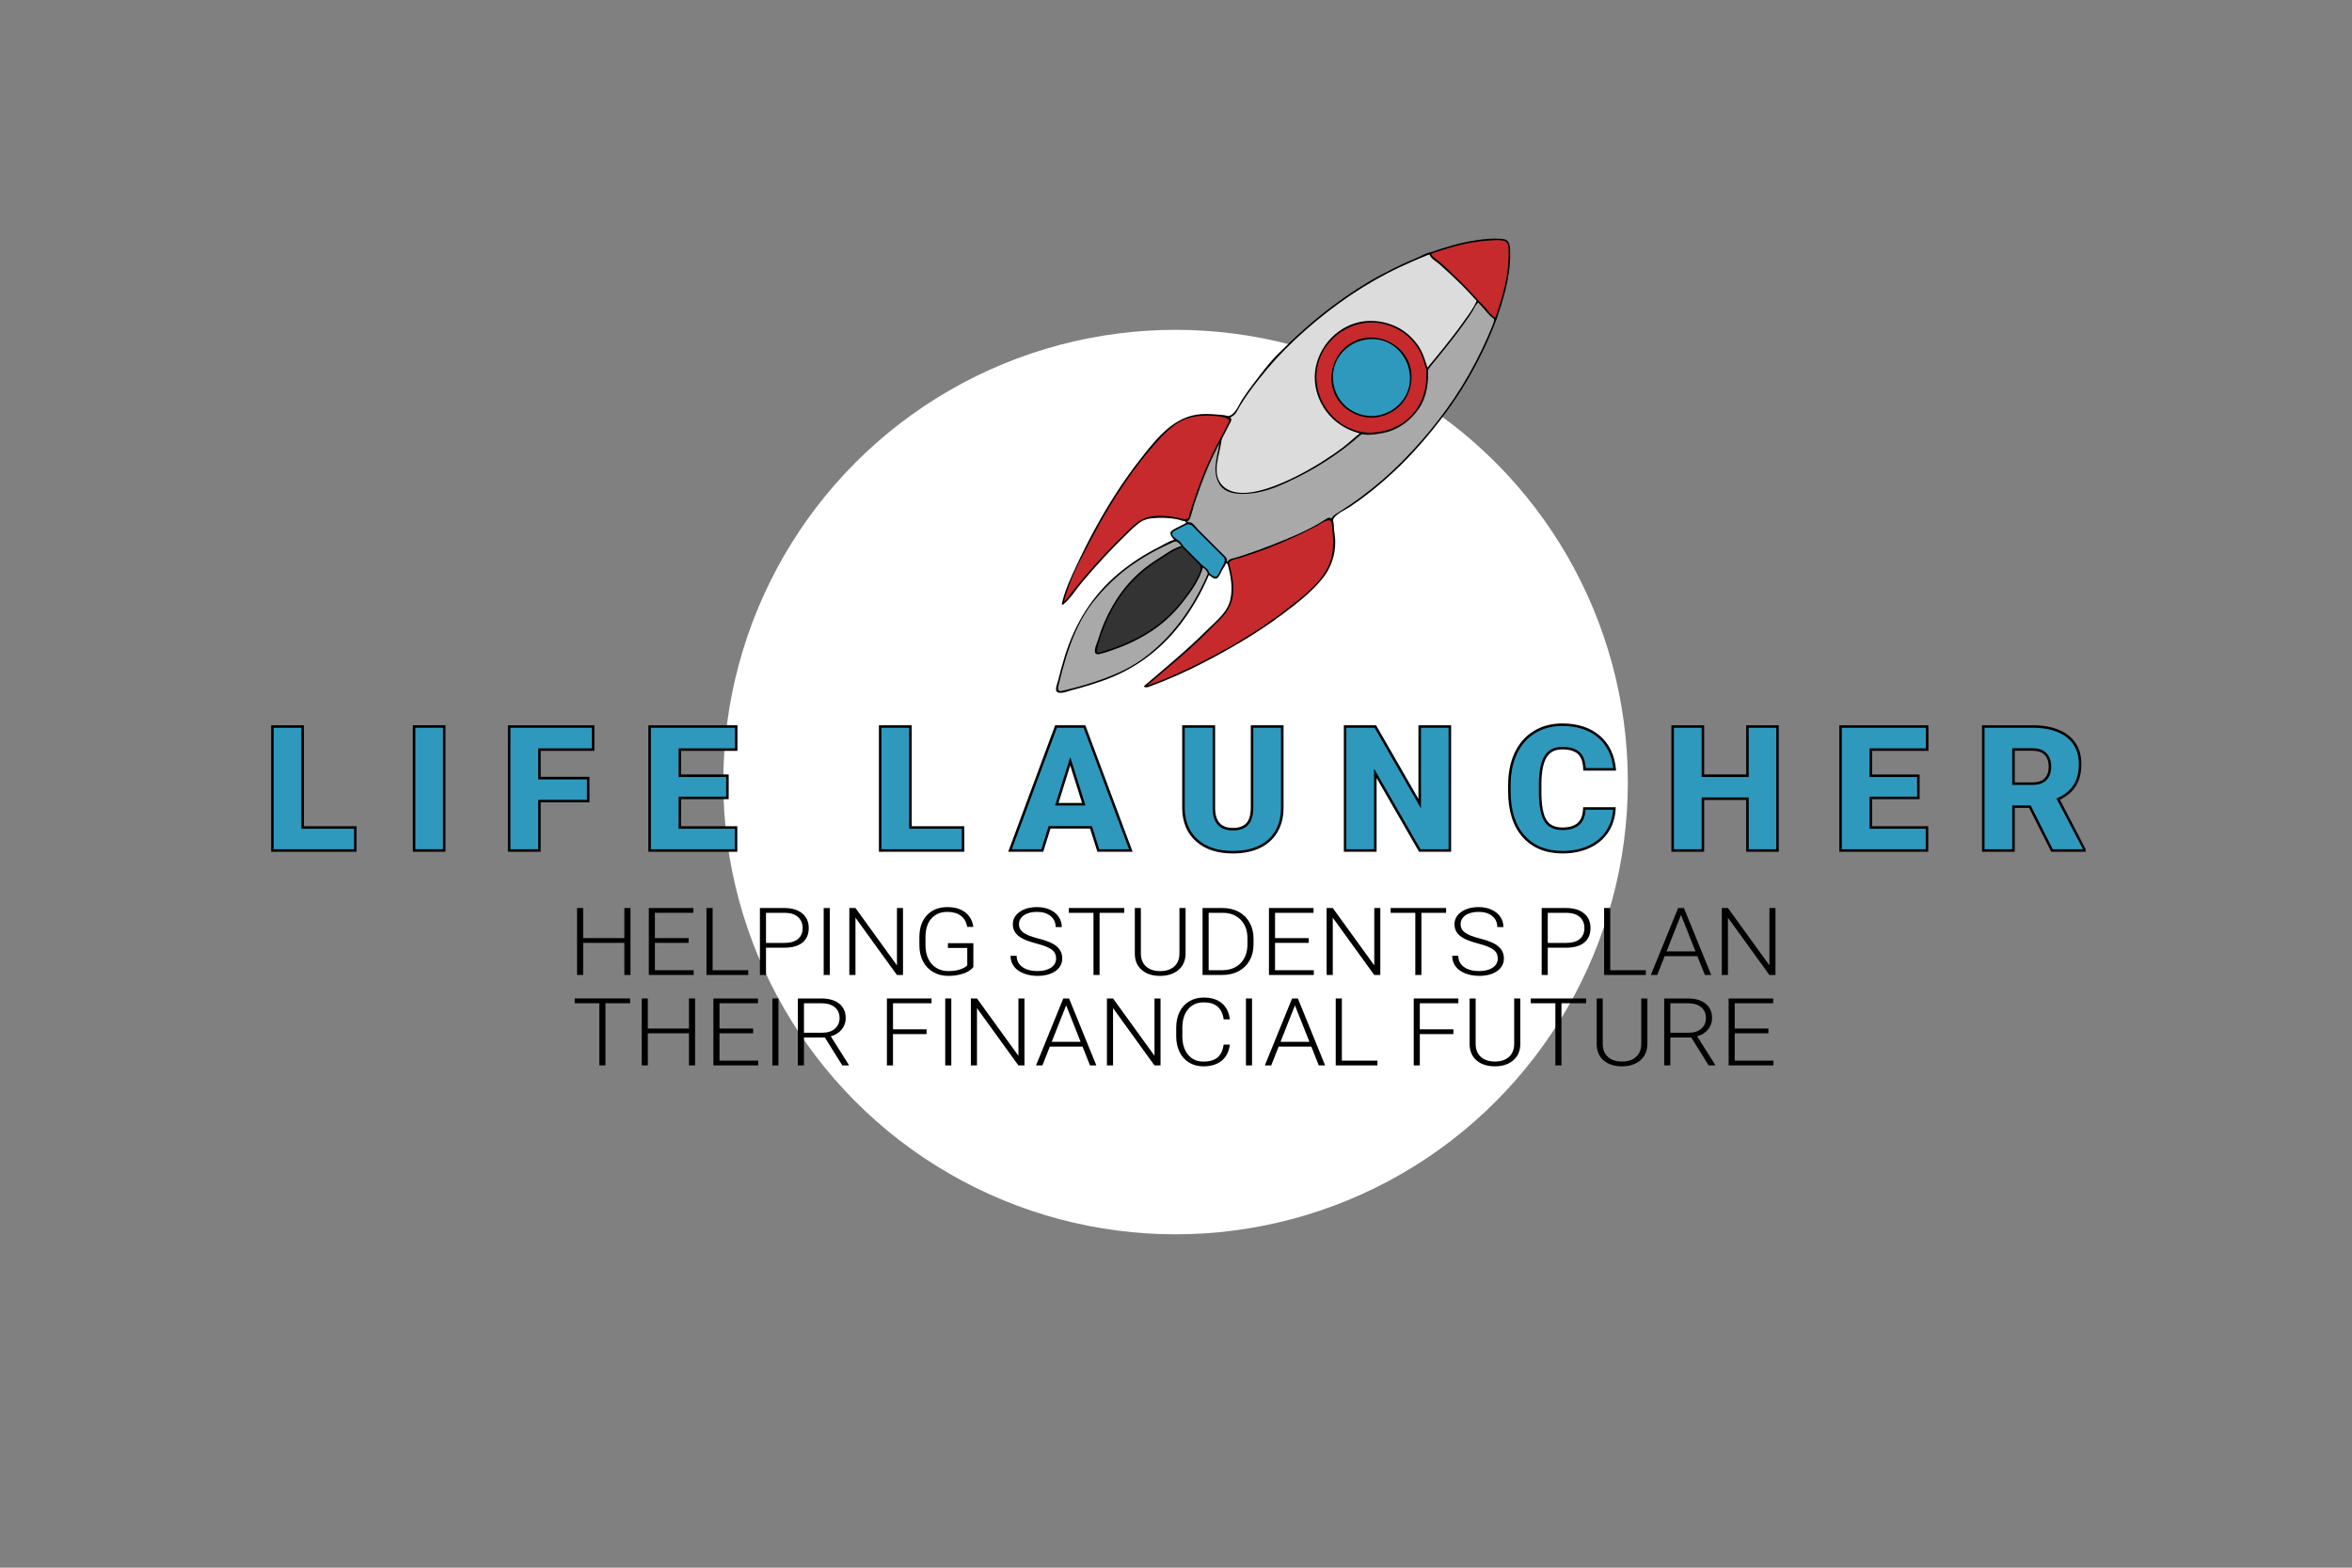 <?xml version="1.0" encoding="utf-8"?>
<!-- Generator: Adobe Illustrator 16.0.0, SVG Export Plug-In . SVG Version: 6.00 Build 0)  -->
<!DOCTYPE svg PUBLIC "-//W3C//DTD SVG 1.1//EN" "http://www.w3.org/Graphics/SVG/1.1/DTD/svg11.dtd">
<svg version="1.1" id="Layer_1" xmlns="http://www.w3.org/2000/svg" xmlns:xlink="http://www.w3.org/1999/xlink" x="0px" y="0px"
	 width="600px" height="400px" viewBox="0 0 600 400" enable-background="new 0 0 600 400" xml:space="preserve">
<rect x="0" y="0" width="600" height="400" fill="#808080" stroke="none"/>
<polygon fill="none" points="599.84,400 0,399.303 0.16,0 600,0.697 "/>
<ellipse fill="#FFFFFF" cx="299.889" cy="199.548" rx="115.375" ry="115.39"/>
<g>
	<g>
		<path fill="#DCDCDC" d="M313.319,106.384c0.727-0.071,1.31-0.261,1.718-1.006c2.855-5.202,6.674-9.706,10.453-14.234
			c7.26-7.382,15.127-13.998,24.092-19.252c4.878-2.858,9.996-5.196,15.244-7.271c4.146,3.207,7.867,6.877,11.516,10.625
			c0.407,0.417,0.801,0.85,0.897,1.462c0.064,0.781-0.42,1.337-0.794,1.939c-3.263,5.254-7.194,10.004-11.108,14.768
			c-0.352,0.427-0.647,1.024-1.39,0.854c-0.738-0.48-0.764-1.317-1.004-2.038c-2.228-6.645-8.952-10.725-15.511-9.399
			c-7.053,1.425-11.865,7.476-11.25,14.597c0.495,5.73,3.679,9.669,9.019,11.849c0.812,0.332,1.813,0.386,2.225,1.38
			c-0.121,0.793-0.768,1.186-1.31,1.618c-6.271,4.986-12.955,9.288-20.459,12.199c-3.101,1.202-6.278,2.009-9.665,1.84
			c-3.861-0.193-6.02-2.398-6.255-6.265c-0.163-2.666,0.712-5.106,1.214-7.63c0.154-1.256,0.818-2.292,1.452-3.347
			C312.9,108.245,313.467,107.434,313.319,106.384z"/>
		<g>
			<path d="M313.373,106.577c1.739-0.25,2.148-1.69,2.989-3.078c1.368-2.261,2.943-4.394,4.568-6.476
				c2.934-3.76,6.061-7.2,9.545-10.454c7.059-6.59,14.866-12.375,23.443-16.833c2.142-1.113,4.334-2.126,6.543-3.093
				c1.275-0.558,2.563-1.086,3.854-1.604c0.997-0.401,2.836,1.724,3.513,2.306c1.761,1.514,3.443,3.117,5.1,4.743
				c0.829,0.814,1.646,1.641,2.459,2.469c0.373,0.38,0.745,0.761,1.109,1.15c1.141,1.218,0.037,2.421-0.543,3.347
				c-2.738,4.367-5.986,8.394-9.246,12.376c-0.647,0.792-1.289,1.59-1.941,2.379c-0.997,1.206-1.798-2.102-1.953-2.501
				c-0.614-1.578-1.563-2.997-2.673-4.266c-4.615-5.288-12.316-5.93-18.078-2.214c-5.735,3.698-7.51,11.147-4.933,17.291
				c1.219,2.909,3.583,5.083,6.313,6.563c0.658,0.358,1.354,0.664,2.061,0.917c0.61,0.22,2.491,0.597,1.13,2.007
				c-0.312,0.324-0.747,0.595-1.099,0.874c-2.023,1.602-4.112,3.118-6.252,4.561c-3.979,2.681-8.206,4.988-12.641,6.825
				c-4.037,1.673-9.774,3.615-13.939,1.366c-3.367-1.818-2.976-6.415-2.3-9.536c0.407-1.89,0.703-3.912,1.634-5.618
				c0.674-1.232,1.532-2.229,1.479-3.693c-0.009-0.258-0.408-0.259-0.399,0c0.075,2.138-1.975,3.868-2.36,5.981
				c-0.403,2.199-1.091,4.309-1.23,6.554c-0.181,2.878,0.908,5.725,3.62,6.981c3.438,1.592,8.104,0.328,11.466-0.826
				c4.23-1.453,8.261-3.575,12.073-5.893c1.896-1.153,3.732-2.404,5.535-3.699c1.666-1.197,3.561-2.416,4.988-3.896
				c0.759-0.786,0.276-1.465-0.476-1.959c-0.644-0.421-1.585-0.58-2.279-0.893c-0.938-0.421-1.816-0.952-2.659-1.534
				c-6.914-4.785-7.095-15.167-1.159-20.755c6.462-6.084,16.657-4.055,21.015,3.372c0.52,0.885,0.921,1.85,1.207,2.834
				c0.136,0.47,0.232,1.149,0.634,1.491c1.034,0.882,1.716-0.256,2.366-1.047c3.04-3.7,6.064-7.412,8.796-11.35
				c0.682-0.981,1.33-1.985,1.965-2.998c0.29-0.462,0.771-1.016,0.8-1.596c0.084-1.729-1.881-3.02-2.971-4.119
				c-1.638-1.648-3.31-3.259-5.029-4.819c-0.86-0.78-1.742-1.536-2.634-2.28c-0.395-0.328-1.442-1.513-1.959-1.513
				c-0.817,0-2.091,0.829-2.852,1.145c-0.943,0.393-1.883,0.802-2.816,1.217c-2.392,1.06-4.736,2.217-7.041,3.452
				c-4.197,2.251-8.188,4.883-12.003,7.727c-5.121,3.815-9.87,8.112-14.367,12.639c-2.131,2.144-3.983,4.688-5.829,7.081
				c-1.044,1.354-2.036,2.747-2.982,4.17c-0.924,1.389-1.852,4.078-3.669,4.34C313.011,106.228,313.12,106.614,313.373,106.577z"/>
		</g>
	</g>
	<g>
		<path fill="#A9A9A9" d="M311.432,112.074c-0.168,2.691-1.412,5.181-1.205,7.986c0.263,3.529,2.2,5.569,5.7,5.747
			c5.468,0.277,10.271-1.851,14.929-4.182c5.941-2.975,11.479-6.648,16.458-11.104c0.781-0.648,1.727-0.435,2.612-0.462
			c7.687-0.242,13.393-5.958,13.626-13.656c0.022-0.761-0.121-1.575,0.513-2.199c4.381-5.299,8.776-10.585,12.396-16.458
			c0.196-0.319,0.314-0.687,0.467-1.032c1.377-0.12,1.566,1.27,2.358,1.892c0.946,0.744,1.66,1.742,2.296,2.775
			c-3.747,9.908-8.917,19.002-15.572,27.249c-7.056,8.963-15.252,16.668-25.025,22.619c-0.665,0.405-1.148,0.802-1.153,1.614
			c-0.767-0.167-1.382,0.203-1.999,0.562c-6.639,3.87-13.714,6.731-21.011,9.077c-1.172,0.377-2.312,0.841-3.485,1.21
			c-0.216-0.135-0.431-0.27-0.646-0.404c-3.062-3.473-6.328-6.738-9.799-9.8c-0.137-0.213-0.271-0.427-0.406-0.641
			c2.171-6.449,4.229-12.942,7.37-19.013C310.218,113.15,310.374,112.192,311.432,112.074z"/>
		<g>
			<path d="M311.231,112.074c-0.333,3.772-2.225,7.431-0.361,11.106c1.482,2.927,5.1,2.994,7.925,2.758
				c4.309-0.358,8.345-2.239,12.161-4.14c4.241-2.113,8.272-4.623,12.058-7.475c0.772-0.582,1.525-1.188,2.273-1.798
				c1.13-0.924,2.194-2.242,3.741-2.278c1.812-0.042,3.478-0.192,5.218-0.743c2.922-0.924,5.394-2.898,7.119-5.402
				c0.873-1.266,1.463-2.71,1.879-4.183c0.201-0.713,0.313-1.446,0.41-2.179c0.227-1.731,0.033-2.77,1.302-4.303
				c3.013-3.645,6.002-7.311,8.744-11.167c0.684-0.96,1.34-1.939,1.983-2.926c0.344-0.525,1.225-2.972,2.297-2.054
				c0.463,0.397,0.709,1.033,1.161,1.458c1.063,0.997,2.452,2.053,1.839,3.639c-1.758,4.53-3.874,8.916-6.271,13.141
				c-4.609,8.129-10.479,15.617-17.05,22.25c-3.259,3.29-6.776,6.318-10.493,9.076c-1.736,1.289-3.532,2.496-5.361,3.65
				c-0.687,0.433-1.388,0.778-1.902,1.415c-0.448,0.553-0.368,0.646-1.185,0.834c-0.862,0.2-1.765,0.946-2.531,1.375
				c-1.026,0.575-2.072,1.117-3.122,1.649c-2.431,1.23-4.926,2.328-7.446,3.352c-2.179,0.884-4.392,1.684-6.616,2.443
				c-1.132,0.386-2.272,0.741-3.401,1.138c-0.579,0.204-1.155,0.417-1.736,0.619c-1.002,0.349-1.682-0.888-2.243-1.509
				c-1.889-2.084-3.874-4.08-5.916-6.013c-0.765-0.724-3.228-2.292-2.838-3.453c0.446-1.328,0.89-2.657,1.339-3.984
				c0.896-2.653,1.834-5.291,2.866-7.895c0.584-1.472,1.22-2.922,1.889-4.358c0.486-1.045,1.228-3.529,2.524-3.849
				c0.25-0.062,0.144-0.448-0.106-0.386c-0.748,0.185-1.079,0.544-1.411,1.233c-0.624,1.293-1.26,2.584-1.854,3.892
				c-1.25,2.746-2.308,5.577-3.314,8.419c-0.534,1.509-1.044,3.027-1.554,4.544c-0.164,0.489-1.199,2.582-0.934,3
				c0.685,1.083,1.733,1.839,2.672,2.707c1.179,1.092,2.324,2.219,3.455,3.362c1.13,1.143,2.226,2.32,3.306,3.511
				c0.221,0.244,1.13,1.525,1.643,1.356c3.029-0.993,6.059-2.029,9.052-3.125c2.772-1.015,5.502-2.149,8.186-3.382
				c1.423-0.655,2.825-1.358,4.213-2.084c1.423-0.745,3.324-2.353,4.993-2.252c0.119,0.007,0.187-0.098,0.2-0.2
				c0.203-1.548,3.053-2.688,4.254-3.489c1.346-0.897,2.656-1.846,3.949-2.817c2.584-1.943,5.043-4.049,7.405-6.255
				c4.781-4.466,9.056-9.467,12.969-14.703c4.147-5.55,7.648-11.567,10.541-17.859c0.636-1.383,1.229-2.785,1.802-4.194
				c0.284-0.699,0.556-1.404,0.824-2.11c0.104-0.271-0.461-0.838-0.589-1.026c-0.722-1.075-1.787-1.809-2.504-2.873
				c-0.454-0.674-0.94-1.006-1.756-1.021c-0.097-0.002-0.158,0.064-0.191,0.147c-0.874,2.112-2.401,4.034-3.722,5.888
				c-1.469,2.065-3.028,4.064-4.61,6.043c-1.473,1.841-2.979,3.654-4.479,5.47c-0.96,1.161-0.561,3.078-0.787,4.491
				c-0.583,3.648-2.705,6.875-5.725,8.964c-1.475,1.02-3.173,1.656-4.913,2.042c-0.988,0.219-2.008,0.301-3.019,0.299
				c-0.57-0.001-1.351-0.094-1.863,0.233c-1.706,1.089-3.19,2.651-4.805,3.887c-1.804,1.382-3.688,2.657-5.61,3.866
				c-3.933,2.472-8.147,4.693-12.508,6.3c-3.592,1.323-9.53,2.902-12.688-0.096c-3.27-3.104-0.698-8.286-0.372-11.975
				C311.655,111.816,311.254,111.819,311.231,112.074z"/>
		</g>
	</g>
	<g>
		<path fill="#C62A2C" d="M381.58,81.381c-1.497-0.613-2.071-2.165-3.202-3.155c-0.522-0.458-0.971-1.005-1.452-1.513
			c-3.372-3.843-7.122-7.297-10.967-10.655c-0.457-0.398-1.199-0.611-1.132-1.437c5.633-1.979,11.338-3.606,17.39-3.517
			c2.33,0.034,2.748,0.522,2.819,2.89C385.216,70.06,383.555,75.749,381.58,81.381z"/>
		<g>
			<path d="M381.682,81.208c-0.913-0.447-1.468-1.107-2.078-1.893c-0.66-0.853-1.453-1.56-2.18-2.357
				c-1.837-2.019-3.695-4-5.663-5.896c-1.822-1.757-3.682-3.644-5.701-5.177c-0.139-0.105-1.474-0.968-0.615-1.267
				c0.751-0.262,1.505-0.511,2.261-0.757c1.317-0.429,2.648-0.812,3.987-1.165c2.854-0.751,5.771-1.224,8.72-1.368
				c1.125-0.055,2.536-0.203,3.602,0.254c0.989,0.424,0.818,2.165,0.835,3.018c0.112,5.746-1.59,11.359-3.461,16.728
				c-0.085,0.245,0.303,0.349,0.388,0.106c1.367-3.925,2.574-7.895,3.16-12.021c0.257-1.796,0.338-3.607,0.302-5.419
				c-0.018-0.858-0.064-1.771-0.62-2.462c-0.439-0.545-1.357-0.575-1.984-0.617c-1.922-0.128-3.928,0.062-5.828,0.342
				c-4.125,0.606-8.102,1.799-12.028,3.171c-0.08,0.028-0.154,0.101-0.147,0.193c0.103,1.272,1.651,1.98,2.519,2.745
				c1.91,1.688,3.78,3.421,5.598,5.21c1.774,1.749,3.397,3.63,5.115,5.433c1.138,1.194,2.108,2.804,3.623,3.544
				C381.71,81.667,381.913,81.322,381.682,81.208z"/>
		</g>
	</g>
	<g>
		<path fill="#C62A2C" d="M311.432,112.074c-3.396,6.023-5.679,12.501-7.793,19.051c-0.209,0.65-0.055,1.644-1.154,1.744
			c-2.881-0.986-5.85-1.073-8.845-0.84c-1.934,0.15-3.356,1.285-4.693,2.539c-6.124,5.738-11.697,11.978-16.885,18.567
			c-0.275,0.351-0.571,0.684-0.988,0.958c0.609-2.883,1.82-5.544,3.023-8.178c4.969-10.881,10.863-21.218,18.462-30.513
			c1.686-2.061,3.576-3.933,5.46-5.816c3.63-3.627,8.055-4.103,12.8-3.556c0.836,0.096,1.667,0.236,2.501,0.354
			c0.807,0.346,0.654,0.824,0.299,1.463C312.845,109.231,312.155,110.662,311.432,112.074z"/>
		<g>
			<path d="M311.259,111.973c-2.597,4.657-4.581,9.593-6.325,14.623c-0.451,1.299-0.881,2.606-1.307,3.914
				c-0.13,0.401-0.236,0.762-0.311,1.174c-0.221,1.246-1.75,0.688-2.52,0.503c-2.35-0.568-5.359-0.815-7.727-0.287
				c-2.116,0.472-3.59,1.88-5.118,3.33c-1.978,1.876-3.892,3.82-5.764,5.802c-1.872,1.979-3.682,4.017-5.454,6.085
				c-0.887,1.035-1.757,2.084-2.621,3.139c-0.991,1.21-1.894,2.703-3.141,3.663c0.098,0.076,0.196,0.151,0.294,0.227
				c1.328-5.875,4.474-11.5,7.243-16.811c2.794-5.359,5.923-10.543,9.401-15.487c1.736-2.468,3.566-4.882,5.525-7.177
				c1.975-2.313,4.192-4.835,6.704-6.567c2.392-1.648,5.33-2.097,8.171-2.058c0.837,0.011,5.935,0.114,5.136,1.699
				C312.731,109.161,311.979,110.56,311.259,111.973c-0.116,0.229,0.229,0.432,0.347,0.202c0.78-1.535,1.596-3.055,2.369-4.592
				c0.173-0.342,0.213-0.916-0.18-1.148c-1.066-0.636-2.758-0.594-3.988-0.708c-1.471-0.134-2.992-0.151-4.457,0.066
				c-6.52,0.967-10.896,6.806-14.709,11.699c-4.196,5.382-7.855,11.165-11.14,17.142c-1.731,3.152-3.334,6.373-4.861,9.628
				c-1.484,3.164-2.984,6.352-3.759,9.776c-0.034,0.152,0.143,0.343,0.294,0.227c1.852-1.425,3.217-3.737,4.712-5.527
				c1.871-2.241,3.806-4.427,5.788-6.57c1.851-2.001,3.763-3.945,5.718-5.844c1.02-0.99,2.034-2.001,3.168-2.862
				c1.465-1.113,3.098-1.264,4.872-1.329c1.568-0.058,3.131,0.058,4.675,0.321c0.938,0.16,1.893,0.734,2.829,0.514
				c0.396-0.093,0.578-0.532,0.699-0.861c0.442-1.193,0.711-2.511,1.115-3.729c1.856-5.574,3.988-11.062,6.854-16.202
				C311.73,111.949,311.385,111.747,311.259,111.973z"/>
		</g>
	</g>
	<g>
		<path fill="#C62A2C" d="M313.333,143.713c-0.012-0.946,0.828-0.902,1.367-1.063c8.113-2.437,15.888-5.665,23.286-9.801
			c0.54-0.301,1.246-1.196,1.842,0.014c0.16,1.281,0.321,2.562,0.478,3.846c0.639,5.255-1.354,9.401-5.115,12.996
			c-8.046,7.687-17.369,13.472-27.145,18.612c-4.866,2.559-9.852,4.864-15.035,6.723c-0.303,0.109-0.574,0.312-0.951,0.082
			c3.49-2.985,6.982-5.943,10.441-8.94c3.091-2.678,5.872-5.68,8.825-8.502c3.27-3.126,3.384-6.93,2.752-10.961
			C313.919,145.702,313.586,144.714,313.333,143.713z"/>
		<g>
			<path d="M313.526,143.766c0.149-0.997,2.197-1.219,2.92-1.445c1.125-0.353,2.242-0.729,3.355-1.113
				c2.408-0.832,4.783-1.756,7.133-2.742c2.003-0.841,3.978-1.751,5.931-2.705c1.059-0.517,2.104-1.059,3.146-1.609
				c0.495-0.261,3.47-2.47,3.686-0.741c0.562,4.518,0.853,8.474-1.622,12.521c-2.33,3.813-6.369,6.774-9.839,9.488
				c-7.516,5.879-15.936,10.671-24.493,14.849c-2.276,1.111-4.591,2.14-6.934,3.101c-1.09,0.447-2.192,0.866-3.297,1.274
				c0.349-0.128-1.176,0.502-0.834,0.21c0.634-0.542,1.269-1.083,1.903-1.625c3.874-3.304,7.831-6.534,11.487-10.082
				c1.675-1.626,3.305-3.298,4.979-4.924c1.258-1.221,2.238-2.47,2.891-4.111c1.322-3.335,0.466-7.138-0.41-10.454
				c-0.066-0.25-0.452-0.144-0.388,0.106c0.78,2.949,1.379,5.892,0.787,8.938c-0.679,3.496-3.687,5.73-6.067,8.107
				c-5.041,5.03-10.533,9.543-15.94,14.167c-0.12,0.102-0.046,0.294,0.088,0.334c0.619,0.188,0.998-0.06,1.612-0.282
				c1.108-0.401,2.205-0.833,3.297-1.274c2.199-0.887,4.359-1.865,6.5-2.885c4.288-2.045,8.473-4.327,12.568-6.732
				c4.012-2.355,7.896-4.92,11.609-7.723c3.428-2.587,6.991-5.384,9.717-8.725c2.212-2.71,3.347-6.001,3.309-9.489
				c-0.012-1.051-0.188-2.102-0.315-3.143c-0.069-0.57,0.012-1.824-0.301-2.298c-0.668-1.016-1.214-0.677-2.116-0.086
				c-4.17,2.731-9.164,4.686-13.776,6.513c-2.188,0.867-4.409,1.65-6.646,2.386c-1.023,0.337-2.058,0.7-3.104,0.951
				c-0.536,0.129-0.843,0.229-1.139,0.69c-0.062,0.138-0.09,0.286-0.08,0.444C313.102,143.913,313.487,144.021,313.526,143.766z"/>
		</g>
	</g>
	<g>
		<path fill="#A9A9A9" d="M308.337,146.375c-2.458,5.837-5.68,11.178-9.976,15.877c-4.367,4.776-9.463,8.439-15.539,10.687
			c-3.764,1.393-7.601,2.573-11.522,3.442c-0.774,0.172-2.005,0.628-1.582-1.087c1.868-7.565,3.873-15.082,8.711-21.432
			c5.311-6.97,12.171-11.935,20.152-15.428c0.416-0.182,0.823-0.384,1.234-0.577c1.375-0.383,1.799,0.44,1.99,1.563
			c-2.989,1.926-6.167,3.553-8.966,5.787c-4.664,3.721-8.28,8.235-10.42,13.824c-0.872,2.278-2.194,4.437-2.244,7.218
			c6.243-1.914,12.158-4.2,16.965-8.714c3.635-3.414,6.575-7.334,8.771-11.812c0.228-0.462,0.419-0.956,0.835-1.303
			C307.909,144.558,308.699,144.999,308.337,146.375z"/>
		<g>
			<path d="M308.164,146.275c-3.663,8.6-9.159,16.47-16.824,21.951c-3.821,2.732-8.111,4.452-12.55,5.901
				c-2.289,0.747-4.612,1.381-6.955,1.93c-0.363,0.085-0.727,0.166-1.09,0.25c-0.952,0.22-0.862-0.842-0.703-1.486
				c0.304-1.23,0.618-2.458,0.943-3.682c1.198-4.507,2.686-8.939,4.926-13.044c2.18-3.992,5.241-7.48,8.597-10.525
				c3.264-2.961,6.981-5.387,10.889-7.406c0.922-0.477,1.862-0.917,2.808-1.344c0.435-0.197,0.87-0.389,1.301-0.593
				c0.639-0.304,2.99,0.517,1.725,1.324c-2.052,1.309-4.182,2.491-6.214,3.831c-3.868,2.55-7.222,5.907-9.796,9.753
				c-1.319,1.969-2.304,4.103-3.174,6.299c-0.897,2.265-1.952,4.334-2.072,6.816c-0.006,0.128,0.133,0.23,0.253,0.193
				c5.676-1.752,11.223-3.903,15.863-7.71c2.392-1.962,4.467-4.347,6.309-6.822c0.979-1.315,1.85-2.708,2.66-4.133
				c0.363-0.639,0.695-1.295,1.024-1.954c0.108-0.235,0.224-0.467,0.346-0.695c0.715-1.378,1.832,0.559,1.714,1.193
				c-0.047,0.253,0.34,0.36,0.387,0.106c0.128-0.689,0.133-1.213-0.381-1.731c-0.262-0.264-1.179-0.642-1.505-0.451
				c-0.823,0.482-1.249,2.067-1.665,2.847c-0.858,1.608-1.857,3.138-2.926,4.613c-4.221,5.832-9.802,9.895-16.472,12.494
				c-1.463,0.57-2.956,1.064-4.452,1.54c-1.189,0.379-0.657-0.751-0.484-1.545c0.209-0.963,0.604-1.895,0.987-2.798
				c1.242-2.932,2.428-5.816,4.208-8.475c1.846-2.756,4.197-5.144,6.743-7.254c2.865-2.374,6.198-4.085,9.321-6.076
				c0.08-0.051,0.111-0.135,0.094-0.227c-0.703-3.479-4.422-0.733-6.342,0.217c-3.678,1.819-7.126,4.078-10.28,6.701
				c-6.744,5.611-11.124,12.79-13.732,21.104c-0.649,2.068-1.194,4.168-1.725,6.271c-0.135,0.534-1.04,2.618-0.103,3.001
				c1.071,0.438,2.869-0.391,3.88-0.644c2.529-0.634,5.018-1.417,7.48-2.272c7.985-2.771,14.709-7.674,19.876-14.374
				c3.056-3.96,5.499-8.298,7.457-12.894C308.609,146.242,308.265,146.038,308.164,146.275z"/>
		</g>
	</g>
	<g>
		<path fill="#2F99BD" d="M308.337,146.375c-0.146-0.949-0.817-1.443-1.598-1.844c-2.292-1.09-4.005-2.759-5.058-5.083
			c-0.425-0.763-0.912-1.452-1.868-1.59c-1.527-2.013-1.525-2.009,0.868-3.195c0.743-0.368,1.471-0.768,2.207-1.153
			c0.58-0.261,0.939,0.06,1.323,0.446c2.667,2.687,5.345,5.363,8.032,8.03c0.386,0.383,0.709,0.743,0.44,1.324
			c-0.386,0.734-0.783,1.463-1.156,2.205C310.326,147.902,310.33,147.904,308.337,146.375z"/>
		<g>
			<path d="M308.53,146.322c-0.256-0.974-0.822-1.483-1.689-1.964c-1.351-0.748-2.532-1.536-3.559-2.71
				c-0.898-1.029-1.292-2.357-2.192-3.372c-0.566-0.638-3.283-1.738-1.462-2.847c0.543-0.331,1.144-0.588,1.71-0.876
				c0.368-0.191,0.735-0.385,1.102-0.581c1.226-0.65,1.869,0.364,2.521,1.019c1.483,1.492,2.97,2.979,4.459,4.464
				c0.596,0.595,1.192,1.188,1.789,1.781c0.299,0.296,0.597,0.593,0.896,0.889c0.809,0.803-0.098,2.035-0.465,2.732
				c-0.347,0.659-0.656,1.336-1.049,1.971c-0.553,0.896-1.743-0.315-2.152-0.627c-0.205-0.157-0.404,0.191-0.202,0.346
				c0.477,0.364,1.676,1.577,2.365,0.882c0.501-0.504,0.784-1.19,1.102-1.816c0.384-0.761,1.283-1.814,1.283-2.704
				c0-0.639-0.648-1.117-1.047-1.512c-1.046-1.037-2.089-2.077-3.13-3.117c-1.042-1.04-2.082-2.083-3.121-3.125
				c-0.494-0.497-1.267-1.695-2.01-1.86c-0.779-0.173-1.304,0.258-1.99,0.623c-0.906,0.481-1.904,0.868-2.734,1.478
				c-0.728,0.535-0.235,1.284,0.161,1.856c0.629,0.907,1.56,1.036,2.175,1.922c0.533,0.77,0.836,1.659,1.43,2.403
				c0.568,0.717,1.197,1.391,1.941,1.931c1.195,0.867,3.069,1.344,3.481,2.918C308.209,146.679,308.596,146.572,308.53,146.322z"/>
		</g>
	</g>
	<g>
		<path fill="#C62A2C" d="M364.062,94.204c0.396,5.832-1.429,10.656-6.396,14.039c-3.143,2.141-6.674,2.556-10.354,2.279
			c-5.25-1.449-9.191-4.382-10.977-9.73c-2.546-7.635,1.858-15.978,9.569-18.162c7.876-2.23,15.953,2.52,17.806,10.465
			C363.799,93.472,363.944,93.835,364.062,94.204z"/>
		<g>
			<path d="M363.863,94.204c0.207,3.59-0.391,7.062-2.415,10.09c-2.447,3.659-6.562,5.719-10.87,6.062
				c-7.759,0.616-14.312-5.834-14.752-13.408c-0.435-7.446,5.44-13.823,12.704-14.607c3.359-0.363,6.729,0.657,9.484,2.561
				c1.476,1.018,2.691,2.38,3.67,3.871c1.119,1.703,1.539,3.592,2.186,5.485c0.084,0.243,0.471,0.139,0.387-0.106
				c-0.564-1.656-0.958-3.289-1.788-4.845c-0.805-1.509-1.944-2.825-3.224-3.949c-2.369-2.084-5.436-3.22-8.556-3.453
				c-6.734-0.501-12.76,4.089-14.7,10.41c-1.966,6.402,1.106,13.332,6.801,16.611c1.394,0.803,2.93,1.35,4.47,1.791
				c1.764,0.504,4.238,0.031,6.003-0.344c3.601-0.765,6.753-3.216,8.773-6.236c1.946-2.91,2.425-6.509,2.228-9.932
				C364.249,93.947,363.849,93.946,363.863,94.204z"/>
		</g>
	</g>
	<g>
		<path fill="#333333" d="M301.682,139.448c1.688,1.694,3.373,3.388,5.059,5.083c-0.779,3.144-2.73,5.665-4.566,8.192
			c-5.251,7.227-12.611,11.316-21.032,13.765c-1.306,0.38-1.886,0.612-1.404-1.224c2.552-9.712,7.577-17.602,16.336-22.862
			C297.889,141.311,299.511,139.862,301.682,139.448z"/>
		<g>
			<path d="M301.54,139.589c1.265,1.271,2.528,2.542,3.794,3.812c0.913,0.917,1.185,1.348,0.731,2.599
				c-0.352,0.968-0.862,1.875-1.386,2.756c-1.715,2.89-3.875,5.638-6.255,8.003c-4.642,4.612-10.658,7.506-16.854,9.392
				c-0.503,0.153-1.026,0.341-1.552,0.399c-0.522,0.058,0.242-2.438,0.297-2.63c0.436-1.516,0.966-3.002,1.555-4.465
				c1.133-2.813,2.625-5.474,4.404-7.928c1.872-2.583,4.166-4.846,6.69-6.787c1.286-0.989,2.675-1.81,4.034-2.69
				c1.522-0.986,2.933-1.995,4.733-2.41c0.252-0.058,0.146-0.444-0.105-0.386c-1.493,0.344-2.744,1.066-4.015,1.906
				c-1.49,0.985-3.022,1.899-4.469,2.949c-2.51,1.823-4.783,4.03-6.669,6.492c-1.953,2.549-3.528,5.32-4.792,8.27
				c-0.626,1.461-1.148,2.964-1.616,4.482c-0.209,0.676-1.124,2.583-0.625,3.286c0.283,0.399,0.671,0.32,1.112,0.222
				c1.667-0.369,3.316-1.008,4.91-1.608c3.212-1.208,6.274-2.795,9.09-4.757c2.715-1.892,5.101-4.216,7.144-6.812
				c2.156-2.742,4.309-5.692,5.232-9.1c0.02-0.069-0.001-0.144-0.052-0.195c-1.687-1.695-3.372-3.389-5.058-5.083
				C301.643,139.123,301.357,139.406,301.54,139.589z"/>
		</g>
	</g>
	<g>
		<path fill="#2F99BD" d="M349.925,106.363c-5.648,0.024-10.022-4.272-10.08-9.902c-0.059-5.72,4.336-10.156,10.045-10.142
			c5.642,0.014,9.979,4.355,9.995,10.005C359.901,101.944,355.541,106.339,349.925,106.363z"/>
		<g>
			<path d="M349.925,106.163c-5.499-0.087-9.713-4.195-9.88-9.702c-0.169-5.577,4.433-9.844,9.845-9.942
				c5.512-0.099,9.671,4.468,9.794,9.805C359.812,101.814,355.248,106.03,349.925,106.163c-0.259,0.006-0.259,0.407,0,0.4
				c5.713-0.142,10.062-4.526,10.159-10.239c0.101-5.729-4.639-10.079-10.195-10.206c-5.804-0.132-10.187,4.723-10.245,10.343
				c-0.059,5.729,4.735,10.014,10.28,10.102C350.184,106.567,350.183,106.167,349.925,106.163z"/>
		</g>
	</g>
</g>
<g>
	<g>
		<path fill="#2F99BD" d="M77.21,211.139h13.43v5.866H69.496V185.37h7.715L77.21,211.139L77.21,211.139z"/>
		<path d="M90.96,217.325H69.175v-32.276h8.355v25.77h13.43V217.325z M69.816,216.686h20.503v-5.227H76.89V185.69h-7.074V216.686z"
			/>
	</g>
	<g>
		<path fill="#2F99BD" d="M113.322,217.005h-7.693V185.37h7.693V217.005z"/>
		<path d="M113.642,217.325h-8.333v-32.276h8.333V217.325z M105.949,216.686h7.052V185.69h-7.052V216.686z"/>
	</g>
	<g>
		<path fill="#2F99BD" d="M150.048,204.402h-12.44v12.603h-7.714v-31.636h21.407v5.888h-13.693v7.279h12.44V204.402z"/>
		<path d="M137.929,217.325h-8.355v-32.276h22.048v6.529h-13.693v6.638h12.44v6.507h-12.44V217.325L137.929,217.325z
			 M130.214,216.686h7.074v-12.604h12.44v-5.226h-12.44v-7.919h13.693v-5.248h-20.767V216.686z"/>
	</g>
	<g>
		<path fill="#2F99BD" d="M185.567,203.577h-12.132v7.562h14.33v5.866H165.72V185.37h22.089v5.888h-14.374v6.67h12.132V203.577
			L185.567,203.577z"/>
		<path d="M188.085,217.325h-22.686v-32.276h22.729v6.529h-14.374v6.03h12.132v6.291h-12.132v6.92h14.33L188.085,217.325
			L188.085,217.325z M166.04,216.686h21.404v-5.227h-14.33v-8.202h12.132v-5.008h-12.132v-7.311h14.374v-5.248H166.04V216.686z"/>
	</g>
	<g>
		<path fill="#2F99BD" d="M232.25,211.139h13.429v5.866h-21.144V185.37h7.715V211.139L232.25,211.139z"/>
		<path d="M246,217.325h-21.785v-32.276h8.355v25.77H246V217.325z M224.855,216.686h20.503v-5.227H231.93V185.69h-7.074
			L224.855,216.686L224.855,216.686z"/>
	</g>
	<g>
		<path fill="#2F99BD" d="M278.318,211.096h-10.572l-1.846,5.909h-8.242l11.737-31.636h7.253l11.825,31.636h-8.286L278.318,211.096z
			 M269.592,205.207h6.88l-3.451-10.973L269.592,205.207z"/>
		<path d="M288.934,217.325h-8.982l-1.868-5.91h-10.102l-1.846,5.91h-8.939l11.975-32.276h7.698l0.078,0.208L288.934,217.325z
			 M280.421,216.686h7.589l-11.585-30.996h-6.808l-11.499,30.996h7.545l1.846-5.91h11.043L280.421,216.686z M276.909,205.527h-7.753
			l3.864-12.364L276.909,205.527z M270.028,204.887h6.007l-3.013-9.581L270.028,204.887z"/>
	</g>
	<g>
		<path fill="#2F99BD" d="M327.111,185.37v20.707c0,2.346-0.505,4.378-1.518,6.095c-1.011,1.717-2.462,3.023-4.352,3.921
			c-1.891,0.898-4.125,1.349-6.704,1.349c-3.897,0-6.967-1-9.208-3c-2.242-1.998-3.387-4.734-3.43-8.213V185.37h7.759v21.011
			c0.088,3.462,1.715,5.192,4.88,5.192c1.597,0,2.806-0.435,3.626-1.304s1.231-2.281,1.231-4.237V185.37H327.111z"/>
		<path d="M314.539,217.76c-3.96,0-7.13-1.035-9.421-3.08c-2.304-2.052-3.492-4.894-3.536-8.447V185.05h8.398v21.332
			c0.083,3.275,1.574,4.872,4.56,4.872c1.498,0,2.64-0.404,3.393-1.203c0.761-0.805,1.146-2.156,1.146-4.018V185.05h8.354v21.027
			c0,2.396-0.524,4.5-1.561,6.258c-1.04,1.765-2.551,3.126-4.49,4.047C319.457,217.296,317.154,217.76,314.539,217.76z
			 M302.223,185.69v20.539c0.043,3.361,1.159,6.047,3.321,7.974c2.171,1.937,5.197,2.918,8.995,2.918
			c2.52,0,4.729-0.443,6.566-1.315c1.821-0.867,3.239-2.144,4.213-3.796c0.978-1.657,1.473-3.653,1.473-5.932V185.69h-7.073v20.342
			c0,2.03-0.442,3.53-1.317,4.457c-0.881,0.932-2.179,1.403-3.859,1.403c-3.358,0-5.107-1.852-5.2-5.504V185.69H302.223z"/>
	</g>
	<g>
		<path fill="#2F99BD" d="M369.86,217.005h-7.67l-11.343-19.685v19.685h-7.714V185.37h7.714l11.319,19.685V185.37h7.692
			L369.86,217.005L369.86,217.005z"/>
		<path d="M370.181,217.325h-8.176l-0.092-0.16l-10.744-18.647v18.807h-8.354v-32.276h8.22l0.093,0.161l10.721,18.646V185.05h8.333
			L370.181,217.325L370.181,217.325z M362.376,216.686h7.164V185.69h-7.052v20.565l-11.825-20.565h-7.208v30.996h7.073v-20.563
			L362.376,216.686z"/>
	</g>
	<g>
		<path fill="#2F99BD" d="M411.841,206.293c-0.103,2.202-0.703,4.146-1.803,5.834c-1.099,1.688-2.641,2.995-4.626,3.922
			c-1.985,0.928-4.254,1.391-6.803,1.391c-4.206,0-7.519-1.354-9.936-4.062c-2.418-2.709-3.626-6.532-3.626-11.474v-1.564
			c0-3.1,0.545-5.812,1.637-8.137c1.092-2.325,2.663-4.121,4.716-5.389c2.051-1.267,4.425-1.901,7.12-1.901
			c3.884,0,7.005,1.01,9.363,3.031s3.699,4.806,4.021,8.354h-7.692c-0.059-1.926-0.549-3.31-1.473-4.15
			c-0.923-0.84-2.33-1.26-4.221-1.26c-1.92,0-3.326,0.71-4.22,2.129c-0.895,1.419-1.363,3.687-1.407,6.8v2.238
			c0,3.377,0.43,5.787,1.286,7.235c0.857,1.449,2.333,2.173,4.43,2.173c1.771,0,3.128-0.413,4.065-1.238
			c0.938-0.826,1.437-2.137,1.494-3.933L411.841,206.293L411.841,206.293z"/>
		<path d="M398.609,217.76c-4.281,0-7.704-1.402-10.175-4.169c-2.46-2.757-3.707-6.688-3.707-11.687v-1.565
			c0-3.134,0.562-5.917,1.667-8.273c1.112-2.371,2.739-4.229,4.838-5.525c2.093-1.293,4.545-1.949,7.289-1.949
			c3.942,0,7.163,1.045,9.57,3.107c2.414,2.068,3.805,4.951,4.133,8.569l0.031,0.349h-8.354l-0.011-0.311
			c-0.056-1.828-0.516-3.147-1.367-3.922c-0.857-0.781-2.204-1.177-4.005-1.177c-1.818,0-3.109,0.647-3.947,1.979
			c-0.858,1.362-1.315,3.594-1.358,6.634v2.233c0,3.303,0.418,5.682,1.241,7.072c0.803,1.355,2.161,2.016,4.153,2.016
			c1.684,0,2.979-0.39,3.854-1.158c0.864-0.762,1.33-2.008,1.386-3.703l0.011-0.309h8.316l-0.016,0.334
			c-0.104,2.25-0.729,4.268-1.854,5.994c-1.127,1.731-2.729,3.09-4.759,4.037C403.528,217.282,401.193,217.76,398.609,217.76z
			 M398.521,185.233c-2.623,0-4.964,0.624-6.952,1.853c-1.99,1.229-3.535,2.996-4.595,5.252c-1.064,2.27-1.605,4.961-1.605,8v1.564
			c0,4.837,1.191,8.625,3.545,11.26c2.343,2.625,5.604,3.956,9.695,3.956c2.489,0,4.732-0.458,6.667-1.36
			c1.921-0.896,3.433-2.178,4.493-3.807c1.007-1.545,1.589-3.34,1.73-5.34h-7.025c-0.107,1.725-0.642,3.02-1.588,3.854
			c-0.995,0.875-2.435,1.318-4.277,1.318c-2.207,0-3.79-0.784-4.704-2.33c-0.896-1.514-1.331-3.934-1.331-7.398v-2.238
			c0.045-3.165,0.534-5.508,1.456-6.971c0.951-1.512,2.462-2.279,4.491-2.279c1.964,0,3.455,0.452,4.436,1.344
			c0.934,0.849,1.459,2.216,1.562,4.066h7.031c-0.368-3.282-1.671-5.902-3.876-7.791
			C405.388,186.228,402.308,185.233,398.521,185.233z"/>
	</g>
	<g>
		<path fill="#2F99BD" d="M453.447,217.005h-7.671v-13.21h-11.363v13.21h-7.715V185.37h7.715v12.559h11.363V185.37h7.671V217.005z"
			/>
		<path d="M453.768,217.325h-8.312v-13.21h-10.723v13.21h-8.355v-32.276h8.355v12.559h10.723v-12.559h8.312V217.325z
			 M446.097,216.686h7.03V185.69h-7.03v12.559h-12.004V185.69h-7.074v30.996h7.074v-13.211h12.004V216.686z"/>
	</g>
	<g>
		<path fill="#2F99BD" d="M489.383,203.577h-12.132v7.562h14.33v5.866h-22.045V185.37h22.089v5.888h-14.374v6.67h12.132V203.577
			L489.383,203.577z"/>
		<path d="M491.901,217.325h-22.687v-32.276h22.729v6.529H477.57v6.03h12.132v6.291H477.57v6.92h14.33L491.901,217.325
			L491.901,217.325z M469.856,216.686h21.403v-5.227h-14.33v-8.202h12.132v-5.008H476.93v-7.311h14.374v-5.248h-21.447V216.686z"/>
	</g>
	<g>
		<path fill="#2F99BD" d="M517.823,205.814h-4.177v11.189h-7.714V185.37h12.595c3.795,0,6.762,0.832,8.9,2.496
			c2.141,1.665,3.209,4.016,3.209,7.055c0,2.199-0.45,4.022-1.352,5.469c-0.902,1.447-2.312,2.619-4.231,3.516l6.683,12.773v0.325
			h-8.265L517.823,205.814z M513.646,199.949h4.881c1.465,0,2.566-0.38,3.308-1.143c0.739-0.763,1.109-1.826,1.109-3.192
			c0-1.364-0.373-2.437-1.121-3.212c-0.747-0.777-1.847-1.166-3.296-1.166h-4.881V199.949z"/>
		<path d="M532.057,217.325h-8.78l-5.649-11.189h-3.658v11.189h-8.354v-32.276h12.914c3.85,0,6.91,0.862,9.098,2.563
			c2.212,1.72,3.333,4.179,3.333,7.308c0,2.25-0.471,4.147-1.399,5.639c-0.883,1.416-2.248,2.59-4.065,3.491l6.563,12.63v0.646
			H532.057z M523.67,216.686h7.708l-6.763-12.929l0.304-0.142c1.854-0.867,3.231-2.01,4.095-3.396
			c0.865-1.388,1.305-3.171,1.305-5.3c0-2.92-1.038-5.209-3.086-6.802c-2.071-1.611-5-2.428-8.704-2.428h-12.273v30.995h7.073
			v-11.188h4.693L523.67,216.686z M518.527,200.269h-5.2v-9.354h5.2c1.533,0,2.721,0.425,3.526,1.264
			c0.804,0.834,1.21,1.99,1.21,3.435c0,1.444-0.402,2.593-1.198,3.415C521.267,199.852,520.076,200.269,518.527,200.269z
			 M513.968,199.628h4.561c1.369,0,2.403-0.352,3.078-1.046c0.676-0.698,1.019-1.697,1.019-2.969c0-1.273-0.348-2.279-1.031-2.99
			c-0.682-0.708-1.713-1.067-3.064-1.067h-4.561L513.968,199.628L513.968,199.628z"/>
	</g>
</g>
<g>
	<path d="M160.838,248.766h-1.566v-8.188h-10.509v8.188h-1.554v-17.08h1.554v7.672h10.509v-7.672h1.566V248.766z"/>
	<path d="M175.667,240.576h-8.602v6.969h9.89v1.221h-11.444v-17.08h11.381v1.221h-9.827v6.451h8.602V240.576L175.667,240.576z"/>
	<path d="M181.793,247.545h9.081v1.221h-10.648v-17.08h1.566L181.793,247.545L181.793,247.545z"/>
	<path d="M195.409,241.809v6.957h-1.554v-17.08h6.265c1.911,0,3.421,0.453,4.528,1.36s1.661,2.154,1.661,3.742
		c0,1.604-0.532,2.841-1.597,3.713s-2.609,1.308-4.629,1.308H195.409z M195.409,240.589h4.711c1.507,0,2.657-0.333,3.448-0.998
		c0.792-0.666,1.188-1.595,1.188-2.784c0-1.183-0.394-2.125-1.181-2.826c-0.788-0.701-1.905-1.059-3.354-1.073h-4.812V240.589z"/>
	<path d="M211.678,248.766h-1.554v-17.08h1.554V248.766z"/>
	<path d="M230.358,248.766h-1.554l-10.572-14.617v14.617h-1.566v-17.08h1.566l10.584,14.629v-14.629h1.541L230.358,248.766
		L230.358,248.766z"/>
	<path d="M248.307,246.734c-0.539,0.713-1.383,1.268-2.532,1.666c-1.15,0.398-2.436,0.599-3.859,0.599
		c-1.44,0-2.72-0.319-3.84-0.962c-1.12-0.641-1.987-1.549-2.602-2.723c-0.615-1.172-0.927-2.518-0.935-4.035v-2.157
		c0-2.369,0.645-4.24,1.933-5.613c1.289-1.372,3.019-2.059,5.191-2.059c1.895,0,3.418,0.448,4.572,1.343
		c1.154,0.896,1.84,2.13,2.059,3.701h-1.554c-0.228-1.256-0.777-2.206-1.648-2.854c-0.872-0.646-2.01-0.971-3.417-0.971
		c-1.718,0-3.078,0.566-4.08,1.702c-1.002,1.135-1.503,2.735-1.503,4.802v2.02c0,1.299,0.238,2.447,0.713,3.445
		c0.476,0.997,1.158,1.771,2.046,2.318s1.909,0.82,3.063,0.82c1.339,0,2.488-0.194,3.448-0.586c0.623-0.258,1.086-0.56,1.39-0.902
		v-4.411h-4.939v-1.221h6.492L248.307,246.734L248.307,246.734z"/>
	<path d="M269.413,244.564c0-0.945-0.358-1.694-1.073-2.246c-0.716-0.551-2.025-1.074-3.929-1.571
		c-1.903-0.497-3.292-1.038-4.168-1.624c-1.246-0.829-1.869-1.917-1.869-3.262c0-1.307,0.579-2.367,1.737-3.186
		c1.157-0.816,2.638-1.226,4.439-1.226c1.221,0,2.313,0.219,3.278,0.655c0.964,0.438,1.711,1.05,2.242,1.83
		c0.531,0.782,0.796,1.654,0.796,2.615H269.3c0-1.168-0.429-2.107-1.288-2.816c-0.859-0.711-2.013-1.064-3.461-1.064
		c-1.406,0-2.526,0.292-3.359,0.875c-0.833,0.584-1.25,1.346-1.25,2.285c0,0.869,0.375,1.578,1.124,2.127s1.949,1.032,3.6,1.451
		s2.901,0.854,3.751,1.303s1.49,0.987,1.92,1.612c0.429,0.626,0.644,1.364,0.644,2.217c0,1.347-0.579,2.425-1.737,3.237
		c-1.158,0.813-2.684,1.221-4.579,1.221c-1.296,0-2.486-0.215-3.568-0.645c-1.082-0.432-1.903-1.032-2.463-1.808
		c-0.561-0.774-0.84-1.662-0.84-2.663h1.554c0,1.204,0.484,2.154,1.453,2.852c0.968,0.695,2.256,1.043,3.865,1.043
		c1.432,0,2.582-0.293,3.449-0.879C268.979,246.312,269.413,245.535,269.413,244.564z"/>
	<path d="M286.806,232.904h-6.303v15.859h-1.554v-15.859h-6.29v-1.219h14.146L286.806,232.904L286.806,232.904z"/>
	<path d="M302.443,231.686v11.66c-0.01,1.149-0.282,2.15-0.821,3.004c-0.539,0.853-1.299,1.506-2.28,1.965
		c-0.981,0.457-2.107,0.686-3.379,0.686c-1.937,0-3.488-0.49-4.654-1.473c-1.166-0.981-1.771-2.34-1.812-4.075v-11.767h1.541v11.555
		c0,1.439,0.442,2.556,1.326,3.35c0.884,0.794,2.084,1.189,3.6,1.189s2.714-0.397,3.594-1.195c0.879-0.798,1.32-1.908,1.32-3.332
		v-11.566H302.443L302.443,231.686z"/>
	<path d="M306.775,248.766v-17.08h5.141c1.508,0,2.858,0.318,4.054,0.955c1.196,0.639,2.129,1.551,2.798,2.74
		c0.67,1.188,1.006,2.541,1.006,4.059v1.572c0,1.523-0.333,2.877-0.998,4.059c-0.665,1.181-1.603,2.092-2.812,2.732
		s-2.596,0.963-4.162,0.963H306.775L306.775,248.766z M308.329,232.904v14.641h3.486c1.937,0,3.489-0.597,4.659-1.79
		c1.172-1.194,1.757-2.808,1.757-4.843v-1.503c0-1.964-0.577-3.537-1.73-4.72s-2.673-1.776-4.56-1.785H308.329L308.329,232.904z"/>
	<path d="M333.868,240.576h-8.603v6.969h9.891v1.221h-11.443v-17.08h11.38v1.221h-9.826v6.451h8.603L333.868,240.576
		L333.868,240.576z"/>
	<path d="M352.12,248.766h-1.554l-10.572-14.617v14.617h-1.566v-17.08h1.566l10.585,14.629v-14.629h1.541V248.766z"/>
	<path d="M368.906,232.904h-6.304v15.859h-1.554v-15.859h-6.29v-1.219h14.146L368.906,232.904L368.906,232.904z"/>
	<path d="M382.08,244.564c0-0.945-0.357-1.694-1.073-2.246c-0.716-0.551-2.024-1.074-3.929-1.571
		c-1.902-0.497-3.292-1.038-4.168-1.624c-1.246-0.829-1.869-1.917-1.869-3.262c0-1.307,0.579-2.367,1.736-3.186
		c1.157-0.816,2.638-1.226,4.439-1.226c1.222,0,2.313,0.219,3.277,0.655c0.965,0.438,1.712,1.05,2.242,1.83
		c0.529,0.782,0.796,1.654,0.796,2.615h-1.566c0-1.168-0.43-2.107-1.289-2.816c-0.857-0.711-2.012-1.064-3.461-1.064
		c-1.406,0-2.524,0.292-3.358,0.875c-0.834,0.584-1.25,1.346-1.25,2.285c0,0.869,0.375,1.578,1.124,2.127s1.948,1.032,3.6,1.451
		c1.65,0.418,2.901,0.854,3.751,1.303c0.851,0.449,1.491,0.987,1.92,1.612c0.43,0.626,0.646,1.364,0.646,2.217
		c0,1.347-0.579,2.425-1.736,3.237c-1.158,0.813-2.686,1.221-4.579,1.221c-1.297,0-2.486-0.215-3.568-0.645
		c-1.082-0.432-1.902-1.032-2.463-1.808c-0.56-0.774-0.84-1.662-0.84-2.663h1.554c0,1.204,0.484,2.154,1.452,2.852
		c0.969,0.695,2.257,1.043,3.865,1.043c1.432,0,2.581-0.293,3.448-0.879C381.646,246.312,382.08,245.535,382.08,244.564z"/>
	<path d="M394.838,241.809v6.957h-1.554v-17.08h6.265c1.912,0,3.421,0.453,4.528,1.36c1.106,0.907,1.661,2.154,1.661,3.742
		c0,1.604-0.532,2.841-1.599,3.713c-1.065,0.872-2.607,1.308-4.629,1.308H394.838z M394.838,240.589h4.711
		c1.508,0,2.657-0.333,3.448-0.998c0.792-0.666,1.188-1.595,1.188-2.784c0-1.183-0.394-2.125-1.181-2.826
		c-0.788-0.701-1.905-1.059-3.354-1.073h-4.812V240.589L394.838,240.589z"/>
	<path d="M410.777,247.545h9.082v1.221h-10.647v-17.08h1.565V247.545L410.777,247.545z"/>
	<path d="M433.008,243.968h-8.35l-1.895,4.798h-1.63l6.96-17.08h1.479l6.96,17.08h-1.617L433.008,243.968z M425.139,242.747h7.377
		l-3.688-9.302L425.139,242.747z"/>
	<path d="M452.927,248.766h-1.553l-10.572-14.617v14.617h-1.565v-17.08h1.565l10.584,14.629v-14.629h1.541V248.766L452.927,248.766z
		"/>
</g>
<g>
	<path d="M160.742,255.98h-6.296v15.859h-1.553V255.98h-6.283v-1.221h14.132V255.98L160.742,255.98z"/>
	<path d="M177.322,271.841h-1.565v-8.188h-10.498v8.188h-1.552v-17.08h1.552v7.673h10.498v-7.672h1.565V271.841z"/>
	<path d="M192.135,263.652h-8.593v6.968h9.879v1.221H181.99v-17.08h11.369v1.22h-9.817v6.453h8.593V263.652L192.135,263.652z"/>
	<path d="M198.583,271.841h-1.552v-17.08h1.552V271.841z"/>
	<path d="M210.43,264.721h-5.337v7.12h-1.564v-17.08h5.968c1.96,0,3.491,0.441,4.593,1.324s1.653,2.116,1.653,3.702
		c0,1.094-0.345,2.059-1.035,2.895c-0.689,0.836-1.615,1.413-2.776,1.733l4.593,7.272v0.152h-1.652L210.43,264.721z M205.093,263.5
		h4.757c1.303,0,2.351-0.346,3.142-1.034s1.186-1.582,1.186-2.679c0-1.206-0.412-2.143-1.236-2.809
		c-0.825-0.666-1.981-0.998-3.47-0.998h-4.378v7.52H205.093z"/>
	<path d="M236.373,263.852h-8.568v7.989h-1.552v-17.08h11.381v1.22h-9.829v6.651h8.567L236.373,263.852L236.373,263.852z"/>
	<path d="M242.681,271.841h-1.552v-17.08h1.552V271.841z"/>
	<path d="M261.343,271.841h-1.552l-10.561-14.616v14.616h-1.565v-17.08h1.565l10.573,14.628v-14.628h1.54V271.841z"/>
	<path d="M276.156,267.043h-8.34l-1.893,4.798h-1.628l6.953-17.08h1.476l6.953,17.08h-1.615L276.156,267.043z M268.295,265.822
		h7.369l-3.685-9.303L268.295,265.822z"/>
	<path d="M296.054,271.841h-1.552l-10.561-14.616v14.616h-1.564v-17.08h1.564l10.574,14.628v-14.628h1.539V271.841z"/>
	<path d="M313.731,266.516c-0.21,1.799-0.901,3.174-2.075,4.129s-2.736,1.432-4.688,1.432c-1.362,0-2.567-0.316-3.614-0.95
		c-1.049-0.634-1.856-1.53-2.43-2.692c-0.573-1.16-0.862-2.488-0.871-3.981v-2.218c0-1.517,0.286-2.861,0.858-4.034
		c0.571-1.173,1.396-2.078,2.467-2.716c1.072-0.639,2.308-0.957,3.703-0.957c1.969,0,3.522,0.492,4.662,1.479
		s1.803,2.352,1.987,4.094h-1.564c-0.387-2.9-2.081-4.352-5.085-4.352c-1.665,0-2.992,0.579-3.979,1.736
		c-0.988,1.158-1.482,2.76-1.482,4.803v2.09c0,1.973,0.48,3.545,1.443,4.721c0.963,1.174,2.266,1.76,3.905,1.76
		c1.623,0,2.849-0.361,3.672-1.084c0.824-0.725,1.333-1.811,1.526-3.256h1.565V266.516z"/>
	<path d="M319.396,271.841h-1.553v-17.08h1.553V271.841z"/>
	<path d="M334.525,267.043h-8.341l-1.893,4.798h-1.628l6.952-17.08h1.477l6.952,17.08h-1.615L334.525,267.043z M326.665,265.822
		h7.368l-3.686-9.303L326.665,265.822z"/>
	<path d="M342.311,270.62h9.072v1.221h-10.637v-17.08h1.564V270.62L342.311,270.62z"/>
	<path d="M370.764,263.852h-8.566v7.989h-1.553v-17.08h11.382v1.22h-9.829v6.651h8.566V263.852z"/>
	<path d="M387.836,254.761v11.66c-0.009,1.149-0.282,2.149-0.82,3.003c-0.539,0.854-1.298,1.508-2.277,1.965
		c-0.979,0.459-2.104,0.688-3.375,0.688c-1.936,0-3.484-0.49-4.649-1.473c-1.165-0.98-1.769-2.34-1.811-4.076v-11.767h1.539v11.556
		c0,1.438,0.441,2.556,1.324,3.349c0.885,0.794,2.082,1.19,3.598,1.19c1.514,0,2.71-0.398,3.59-1.196
		c0.879-0.798,1.317-1.908,1.317-3.331v-11.566L387.836,254.761L387.836,254.761z"/>
	<path d="M404.63,255.98h-6.297v15.859h-1.552V255.98h-6.284v-1.221h14.133V255.98z"/>
	<path d="M420.251,254.761v11.66c-0.009,1.149-0.282,2.149-0.82,3.003c-0.539,0.854-1.298,1.508-2.277,1.965
		c-0.979,0.459-2.104,0.688-3.374,0.688c-1.937,0-3.485-0.49-4.65-1.473c-1.165-0.98-1.769-2.34-1.811-4.076v-11.767h1.54v11.556
		c0,1.438,0.44,2.556,1.323,3.349c0.885,0.794,2.082,1.19,3.598,1.19c1.514,0,2.711-0.398,3.59-1.196s1.317-1.908,1.317-3.331
		v-11.566L420.251,254.761L420.251,254.761z"/>
	<path d="M431.442,264.721h-5.337v7.12h-1.564v-17.08h5.968c1.96,0,3.491,0.441,4.593,1.324c1.103,0.883,1.652,2.116,1.652,3.702
		c0,1.094-0.345,2.059-1.034,2.895c-0.688,0.836-1.614,1.413-2.775,1.733l4.593,7.272v0.152h-1.652L431.442,264.721z M426.105,263.5
		h4.757c1.304,0,2.351-0.346,3.142-1.034s1.188-1.582,1.188-2.679c0-1.206-0.412-2.143-1.236-2.809s-1.981-0.998-3.471-0.998h-4.378
		L426.105,263.5L426.105,263.5z"/>
	<path d="M451.126,263.652h-8.593v6.968h9.88v1.221h-11.432v-17.08h11.367v1.22h-9.815v6.453h8.593V263.652L451.126,263.652z"/>
</g>
</svg>
